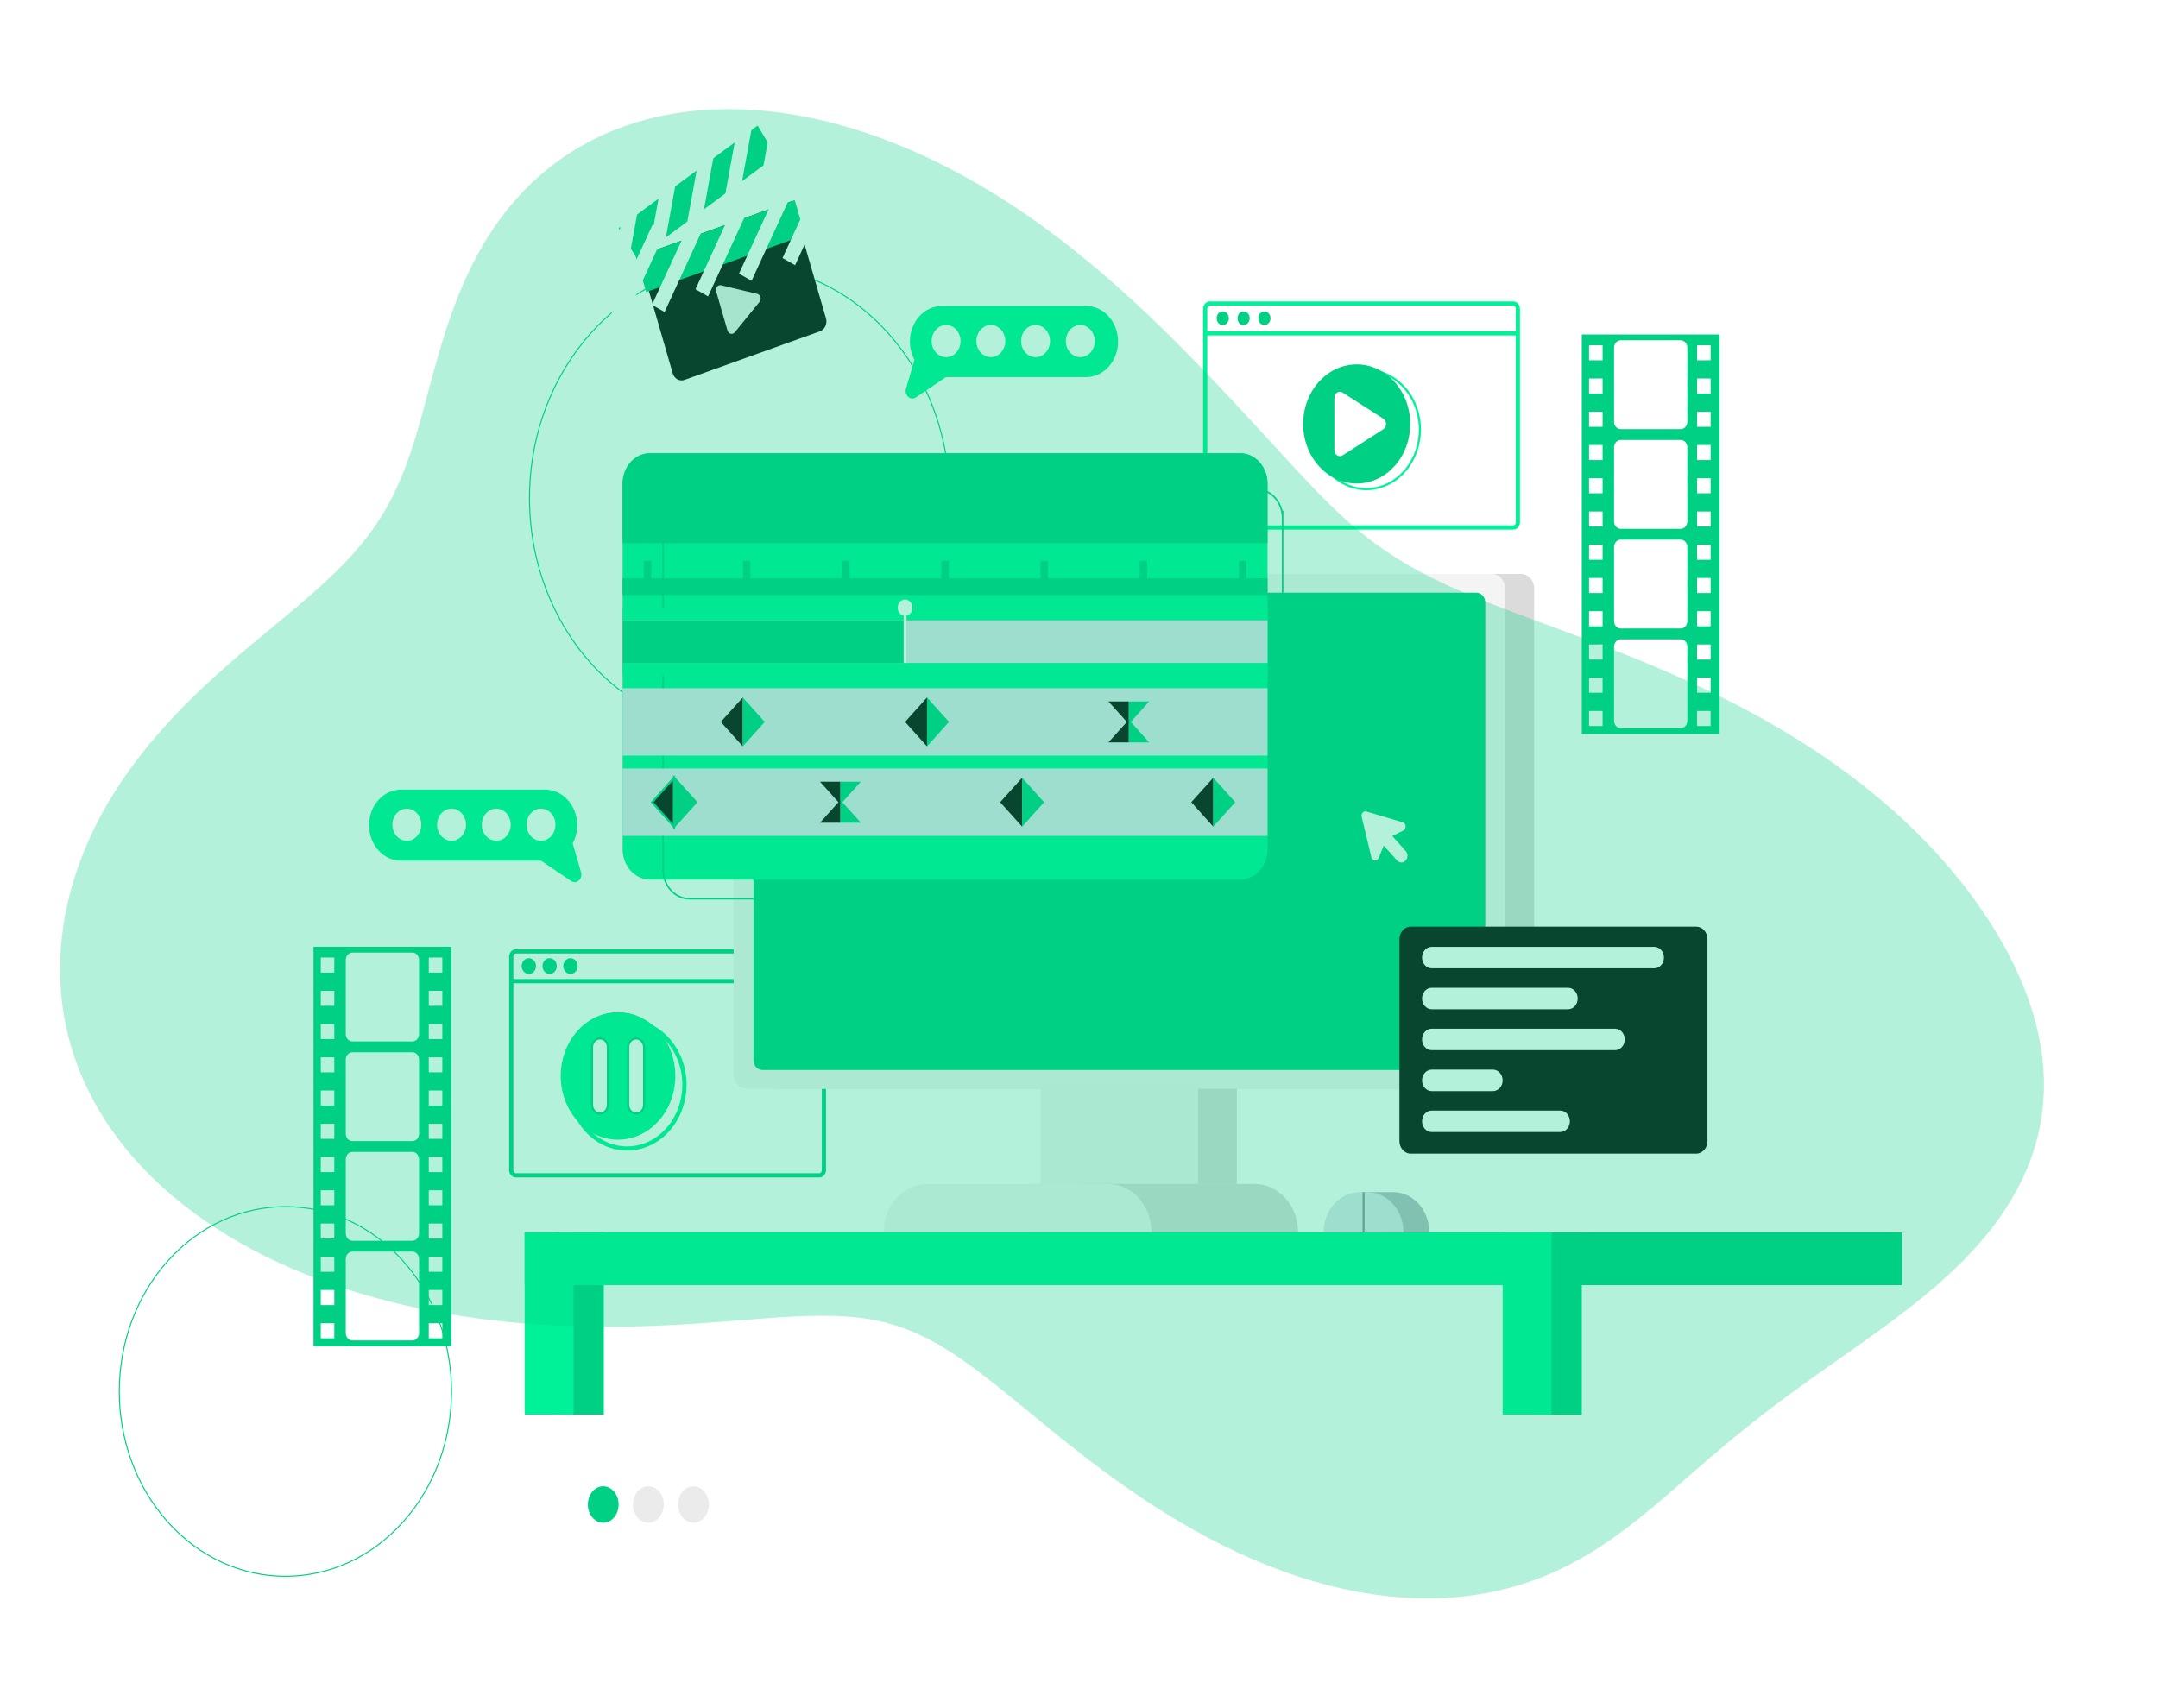 <svg width="1026" height="812" viewBox="0 0 1026 812" fill="none" xmlns="http://www.w3.org/2000/svg">
<ellipse cx="286.8" cy="715.423" rx="7.314" ry="8.681" fill="#00D084"/>
<ellipse cx="308.252" cy="715.423" rx="7.314" ry="8.681" fill="#EBEBEB"/>
<ellipse cx="329.706" cy="715.423" rx="7.314" ry="8.681" fill="#EBEBEB"/>
<g filter="url(#filter0_d_162_1458)">
<path d="M191.539 719.814C222.382 685.492 222.382 629.844 191.539 595.522C160.696 561.199 110.69 561.199 79.847 595.522C49.004 629.844 49.004 685.492 79.847 719.814C110.69 754.137 160.696 754.137 191.539 719.814Z" stroke="#00D084" stroke-width="0.5" stroke-miterlimit="10"/>
<path d="M351.586 343.994C406.724 343.994 451.422 294.254 451.422 232.895C451.422 171.537 406.724 121.796 351.586 121.796C296.448 121.796 251.749 171.537 251.749 232.895C251.749 294.254 296.448 343.994 351.586 343.994Z" stroke="#00D084" stroke-width="0.5" stroke-miterlimit="10"/>
<path d="M389.502 448.404H245.292C244.066 448.404 243.073 449.509 243.073 450.873V552.437C243.073 553.801 244.066 554.907 245.292 554.907H389.502C390.728 554.907 391.721 553.801 391.721 552.437V450.873C391.721 449.509 390.728 448.404 389.502 448.404Z" stroke="#00D084" stroke-width="2" stroke-linecap="round" stroke-linejoin="round"/>
<path d="M243.073 462.567H391.728" stroke="#00D084" stroke-width="2" stroke-linecap="round" stroke-linejoin="round"/>
<path d="M254.335 455.389C254.335 457.18 253.035 458.626 251.426 458.626C249.817 458.626 248.517 457.172 248.517 455.389C248.517 453.607 249.817 452.152 251.426 452.152C253.035 452.152 254.335 453.607 254.335 455.389Z" fill="#00D084" stroke="#00D084" stroke-miterlimit="10"/>
<path d="M261.323 458.626C262.93 458.626 264.232 457.177 264.232 455.389C264.232 453.602 262.93 452.152 261.323 452.152C259.717 452.152 258.415 453.602 258.415 455.389C258.415 457.177 259.717 458.626 261.323 458.626Z" fill="#00D084" stroke="#00D084" stroke-miterlimit="10"/>
<path d="M271.221 458.626C272.827 458.626 274.13 457.177 274.13 455.389C274.13 453.602 272.827 452.152 271.221 452.152C269.614 452.152 268.312 453.602 268.312 455.389C268.312 457.177 269.614 458.626 271.221 458.626Z" fill="#00D084" stroke="#00D084" stroke-miterlimit="10"/>
<path d="M719.429 140.339H575.219C573.994 140.339 573 141.445 573 142.809V244.373C573 245.737 573.994 246.843 575.219 246.843H719.429C720.655 246.843 721.649 245.737 721.649 244.373V142.809C721.649 141.445 720.655 140.339 719.429 140.339Z" stroke="#00F299" stroke-width="2" stroke-miterlimit="10"/>
<path d="M573 154.51H721.649" stroke="#00F299" stroke-width="2" stroke-miterlimit="10"/>
<path d="M581.346 150.57C582.952 150.57 584.255 149.121 584.255 147.333C584.255 145.545 582.952 144.096 581.346 144.096C579.739 144.096 578.437 145.545 578.437 147.333C578.437 149.121 579.739 150.57 581.346 150.57Z" fill="#00D084"/>
<path d="M591.243 150.57C592.85 150.57 594.152 149.121 594.152 147.333C594.152 145.545 592.85 144.096 591.243 144.096C589.637 144.096 588.334 145.545 588.334 147.333C588.334 149.121 589.637 150.57 591.243 150.57Z" fill="#00D084"/>
<path d="M604.057 147.333C604.057 149.123 602.757 150.57 601.148 150.57C599.539 150.57 598.239 149.115 598.239 147.333C598.239 145.551 599.539 144.096 601.148 144.096C602.757 144.096 604.057 145.551 604.057 147.333Z" fill="#00D084"/>
<path d="M360.2 55.695L294.135 104.466L302.826 119.046L368.891 70.275L360.2 55.695Z" fill="#00D084"/>
<path d="M304.549 88.922L297.96 87.438L288.864 137.458L295.453 138.942L304.549 88.922Z" fill="white"/>
<path d="M322.654 75.552L316.065 74.069L306.969 124.088L313.558 125.572L322.654 75.552Z" fill="white"/>
<path d="M340.773 62.184L334.184 60.7L325.088 110.72L331.677 112.204L340.773 62.184Z" fill="white"/>
<path d="M358.879 48.806L352.289 47.322L343.193 97.342L349.783 98.826L358.879 48.806Z" fill="white"/>
<path d="M376.998 35.438L370.409 33.954L361.313 83.974L367.902 85.458L376.998 35.438Z" fill="white"/>
<path d="M303.674 117.741L376.539 91.598L392.694 147.359C393.441 149.938 392.168 152.704 389.85 153.535L325.387 176.664C323.07 177.495 320.584 176.078 319.836 173.499L303.681 117.739L303.674 117.741Z" fill="#0C0C0C"/>
<path d="M377.844 91.132L302.389 118.204L307.214 134.856L382.669 107.784L377.844 91.132Z" fill="#00D084"/>
<path d="M316.19 106.374L310.207 102.962L289.294 148.381L295.277 151.792L316.19 106.374Z" fill="white"/>
<path d="M336.874 98.945L330.891 95.533L309.978 140.952L315.961 144.363L336.874 98.945Z" fill="white"/>
<path d="M357.561 91.531L351.578 88.119L330.665 133.538L336.649 136.949L357.561 91.531Z" fill="white"/>
<path d="M378.245 84.109L372.262 80.698L351.349 126.117L357.332 129.528L378.245 84.109Z" fill="white"/>
<path d="M398.933 76.687L392.95 73.276L372.037 118.695L378.02 122.106L398.933 76.687Z" fill="white"/>
<path d="M360.039 135.759C361.584 136.127 362.187 138.221 361.131 139.524L355.242 146.765L349.352 154.007C348.296 155.31 346.364 154.846 345.883 153.176L343.189 143.88L340.496 134.584C340.015 132.914 341.336 131.283 342.881 131.651L351.464 133.705L360.047 135.759H360.039Z" fill="#EDEDED"/>
<path d="M149.054 636.201H214.58V446.198H149.054V636.201ZM152.509 458.482V451.329H158.937V458.482H152.509ZM152.509 474.292V467.138H158.937V474.292H152.509ZM152.509 490.102V482.948H158.937V490.102H152.509ZM152.509 505.911V498.758H158.937V505.911H152.509ZM152.509 521.721V514.567H158.937V521.721H152.509ZM152.509 537.531V530.377H158.937V537.531H152.509ZM152.509 553.34V546.187H158.937V553.34H152.509ZM152.509 569.15V561.996H158.937V569.15H152.509ZM152.509 584.96V577.806H158.937V584.96H152.509ZM152.509 600.769V593.616H158.937V600.769H152.509ZM152.509 616.579V609.425H158.937V616.579H152.509ZM152.509 632.388V625.235H158.937V632.388H152.509ZM210.292 625.235V632.388H203.863V625.235H210.292ZM210.292 609.425V616.579H203.863V609.425H210.292ZM210.292 593.616V600.769H203.863V593.616H210.292ZM196.085 591.17C197.823 591.17 199.231 592.736 199.231 594.671V629.903C199.231 631.837 197.823 633.404 196.085 633.404H167.542C165.803 633.404 164.396 631.837 164.396 629.903V594.671C164.396 592.736 165.803 591.17 167.542 591.17H196.085ZM210.292 577.806V584.96H203.863V577.806H210.292ZM210.292 561.996V569.15H203.863V561.996H210.292ZM210.292 546.187V553.34H203.863V546.187H210.292ZM196.085 543.773C197.823 543.773 199.231 545.339 199.231 547.274V582.506C199.231 584.44 197.823 586.007 196.085 586.007H167.542C165.803 586.007 164.396 584.44 164.396 582.506V547.274C164.396 545.339 165.803 543.773 167.542 543.773H196.085ZM210.292 530.377V537.531H203.863V530.377H210.292ZM210.292 514.567V521.721H203.863V514.567H210.292ZM210.292 498.758V505.911H203.863V498.758H210.292ZM196.085 496.376C197.823 496.376 199.231 497.943 199.231 499.877V535.109C199.231 537.043 197.823 538.61 196.085 538.61H167.542C165.803 538.61 164.396 537.043 164.396 535.109V499.877C164.396 497.943 165.803 496.376 167.542 496.376H196.085ZM210.292 482.948V490.102H203.863V482.948H210.292ZM210.292 467.138V474.292H203.863V467.138H210.292ZM210.292 451.329V458.482H203.863V451.329H210.292ZM196.085 448.971C197.823 448.971 199.231 450.538 199.231 452.472V487.704C199.231 489.638 197.823 491.205 196.085 491.205H167.542C165.803 491.205 164.396 489.638 164.396 487.704V452.472C164.396 450.538 165.803 448.971 167.542 448.971H196.085Z" fill="#00D084"/>
<path d="M752.052 345.05H817.578V155.046H752.052V345.05ZM755.507 167.331V160.177H761.935V167.331H755.507ZM755.507 183.141V175.987H761.935V183.141H755.507ZM755.507 198.95V191.797H761.935V198.95H755.507ZM755.507 214.76V207.606H761.935V214.76H755.507ZM755.507 230.569V223.416H761.935V230.569H755.507ZM755.507 246.379V239.226H761.935V246.379H755.507ZM755.507 262.189V255.035H761.935V262.189H755.507ZM755.507 277.998V270.845H761.935V277.998H755.507ZM755.507 293.808V286.655H761.935V293.808H755.507ZM755.507 309.618V302.464H761.935V309.618H755.507ZM755.507 325.427V318.274H761.935V325.427H755.507ZM755.507 341.237V334.083H761.935V341.237H755.507ZM813.29 334.083V341.237H806.861V334.083H813.29ZM813.29 318.274V325.427H806.861V318.274H813.29ZM813.29 302.464V309.618H806.861V302.464H813.29ZM799.083 300.018C800.821 300.018 802.229 301.585 802.229 303.519V338.751C802.229 340.685 800.821 342.252 799.083 342.252H770.539C768.801 342.252 767.394 340.685 767.394 338.751V303.519C767.394 301.585 768.801 300.018 770.539 300.018H799.083ZM813.29 286.655V293.808H806.861V286.655H813.29ZM813.29 270.845V277.998H806.861V270.845H813.29ZM813.29 255.035V262.189H806.861V255.035H813.29ZM799.083 252.621C800.821 252.621 802.229 254.188 802.229 256.122V291.354C802.229 293.288 800.821 294.855 799.083 294.855H770.539C768.801 294.855 767.394 293.288 767.394 291.354V256.122C767.394 254.188 768.801 252.621 770.539 252.621H799.083ZM813.29 239.226V246.379H806.861V239.226H813.29ZM813.29 223.416V230.569H806.861V223.416H813.29ZM813.29 207.606V214.76H806.861V207.606H813.29ZM799.083 205.224C800.821 205.224 802.229 206.791 802.229 208.725V243.957C802.229 245.892 800.821 247.458 799.083 247.458H770.539C768.801 247.458 767.394 245.892 767.394 243.957V208.725C767.394 206.791 768.801 205.224 770.539 205.224H799.083ZM813.29 191.797V198.95H806.861V191.797H813.29ZM813.29 175.987V183.141H806.861V175.987H813.29ZM813.29 160.177V167.331H806.861V160.177H813.29ZM799.083 157.82C800.821 157.82 802.229 159.386 802.229 161.32V196.552C802.229 198.487 800.821 200.053 799.083 200.053H770.539C768.801 200.053 767.394 198.487 767.394 196.552V161.32C767.394 159.386 768.801 157.82 770.539 157.82H799.083Z" fill="#00D084"/>
<path d="M588.011 510.731H513.191V559.007H588.011V510.731Z" fill="#DCDBDB"/>
<path d="M723.128 268.927H368.888C365.417 268.927 362.604 272.058 362.604 275.92V506.743C362.604 510.605 365.417 513.736 368.888 513.736H723.128C726.599 513.736 729.413 510.605 729.413 506.743V275.92C729.413 272.058 726.599 268.927 723.128 268.927Z" fill="#DCDBDB"/>
<path d="M709.323 268.927H355.083C351.613 268.927 348.799 272.058 348.799 275.92V506.743C348.799 510.605 351.613 513.736 355.083 513.736H709.323C712.794 513.736 715.608 510.605 715.608 506.743V275.92C715.608 272.058 712.794 268.927 709.323 268.927Z" fill="#F4F4F5"/>
<path d="M705.409 500.164V282.49C705.409 280.34 703.843 278.598 701.911 278.598H362.489C360.557 278.598 358.991 280.34 358.991 282.49V500.164C358.991 502.314 360.557 504.057 362.489 504.057H701.911C703.843 504.057 705.409 502.314 705.409 500.164Z" fill="#00D084"/>
<path d="M705.409 500.164V282.49C705.409 280.34 703.843 278.598 701.911 278.598H362.489C360.557 278.598 358.991 280.34 358.991 282.49V500.164C358.991 502.314 360.557 504.057 362.489 504.057H701.911C703.843 504.057 705.409 502.314 705.409 500.164Z" stroke="#00D084" stroke-width="1.51" stroke-miterlimit="10"/>
<path d="M569.61 510.731H494.79V559.007H569.61V510.731Z" fill="#F2F2F3"/>
<path d="M617.179 581.994H489.841V559.007H596.522C607.928 559.007 617.179 569.302 617.179 581.994Z" fill="#DCDBDB"/>
<path d="M547.466 581.994H420.128C420.128 569.302 429.379 559.007 440.785 559.007H526.809C538.215 559.007 547.466 569.302 547.466 581.994Z" fill="#F4F4F5"/>
<path d="M589.62 211.515H309.022C301.835 211.515 296.008 217.999 296.008 225.997V399.784C296.008 407.782 301.835 414.267 309.022 414.267H589.62C596.808 414.267 602.635 407.782 602.635 399.784V225.997C602.635 217.999 596.808 211.515 589.62 211.515Z" fill="#00F299"/>
<path d="M609.81 242.511V409.447C609.81 417.136 604.215 423.362 597.305 423.362H327.769C320.859 423.362 315.264 417.136 315.264 409.447V242.511C315.264 234.822 320.859 228.595 327.769 228.595H597.313C604.222 228.595 609.817 234.822 609.817 242.511C609.817 242.511 609.817 234.822 609.817 242.511H609.81Z" stroke="#00D084" stroke-width="0.75" stroke-miterlimit="10"/>
<path d="M602.635 225.997V254.276H296.008V225.997C296.008 217.997 301.833 211.515 309.022 211.515H589.62C596.81 211.515 602.635 217.997 602.635 225.997Z" fill="#00D084"/>
<path d="M602.635 361.435H296.008V393.485H602.635V361.435Z" fill="#E0E4F0"/>
<path d="M602.635 323.253H296.008V355.304H602.635V323.253Z" fill="#E0E4F0"/>
<path d="M602.635 285.072H296.008V317.123H602.635V285.072Z" fill="#00F299"/>
<path d="M602.635 270.981H296.008V278.949H602.635V270.981Z" fill="#00D084"/>
<path d="M309.611 262.684H306.07V274.314H309.611V262.684Z" fill="#00D084"/>
<path d="M356.771 262.684H353.23V274.314H356.771V262.684Z" fill="#00D084"/>
<path d="M403.932 262.684H400.391V274.314H403.932V262.684Z" fill="#00D084"/>
<path d="M451.092 262.684H447.551V274.314H451.092V262.684Z" fill="#00D084"/>
<path d="M498.252 262.684H494.711V274.314H498.252V262.684Z" fill="#00D084"/>
<path d="M545.419 262.684H541.878V274.314H545.419V262.684Z" fill="#00D084"/>
<path d="M592.579 262.684H589.038V274.314H592.579V262.684Z" fill="#00D084"/>
<path d="M536.692 329.536H526.982L536.692 340.334V329.536Z" fill="#0C0C0C"/>
<path d="M546.396 329.536H536.692V340.334L546.396 329.536Z" fill="#00D084"/>
<path d="M536.692 349.03H526.982L536.692 338.232V349.03Z" fill="#0C0C0C"/>
<path d="M546.396 349.03H536.692V338.232L546.396 349.03Z" fill="#00D084"/>
<path d="M399.572 367.717H389.868L399.572 378.515V367.717Z" fill="#0C0C0C"/>
<path d="M409.282 367.717H399.572V378.515L409.282 367.717Z" fill="#00D084"/>
<path d="M399.572 387.211H389.868L399.572 376.413V387.211Z" fill="#0C0C0C"/>
<path d="M409.282 387.211H399.572V376.413L409.282 387.211Z" fill="#00D084"/>
<path d="M342.708 339.279L353.152 350.908V327.657L342.708 339.279Z" fill="#0C0C0C"/>
<path d="M353.152 327.657V350.908L363.602 339.279L353.152 327.657Z" fill="#00D084"/>
<path d="M430.306 339.279L440.749 350.908V327.657L430.306 339.279Z" fill="#0C0C0C"/>
<path d="M440.749 327.657V350.908L451.2 339.279L440.749 327.657Z" fill="#00D084"/>
<path d="M310.042 377.46L320.486 389.089V365.839L310.042 377.46Z" fill="#0C0C0C" stroke="#00D084" stroke-miterlimit="10"/>
<path d="M320.485 365.839V389.089L330.936 377.46L320.485 365.839Z" fill="#00D084" stroke="#00D084" stroke-miterlimit="10"/>
<path d="M475.519 377.46L485.963 389.089V365.839L475.519 377.46Z" fill="#0C0C0C"/>
<path d="M485.963 365.839V389.089L496.406 377.46L485.963 365.839Z" fill="#00D084"/>
<path d="M566.392 377.46L576.835 389.089V365.839L566.392 377.46Z" fill="#0C0C0C"/>
<path d="M576.835 365.839V389.089L587.279 377.46L576.835 365.839Z" fill="#00D084"/>
<path d="M602.635 290.963H296.008V311.232H602.635V290.963Z" fill="#E0E4F0"/>
<path d="M430.306 290.963H296.008V311.232H430.306V290.963Z" fill="#00D084"/>
<path d="M433.811 284.952C433.811 282.794 432.238 281.052 430.306 281.052C428.374 281.052 426.801 282.802 426.801 284.952C426.801 286.846 428.022 288.429 429.63 288.781V311.232H430.981V288.781C432.597 288.429 433.811 286.854 433.811 284.952Z" fill="white"/>
<path d="M657.916 227.046C671.207 221.947 678.267 205.825 673.685 191.035C669.104 176.245 654.615 168.388 641.325 173.486C628.034 178.585 620.974 194.708 625.555 209.498C630.137 224.288 644.625 232.144 657.916 227.046Z" stroke="#00F299" stroke-miterlimit="10"/>
<path d="M645.026 225.926C659.084 225.926 670.481 213.243 670.481 197.599C670.481 181.955 659.084 169.273 645.026 169.273C630.968 169.273 619.571 181.955 619.571 197.599C619.571 213.243 630.968 225.926 645.026 225.926Z" fill="#00D084"/>
<path d="M657.674 195.082C659.413 196.201 659.413 198.99 657.674 200.109L648.007 206.319L638.339 212.53C636.601 213.649 634.425 212.25 634.425 210.02V185.179C634.425 182.949 636.601 181.55 638.339 182.669L648.007 188.879L657.674 195.09V195.082Z" fill="white"/>
<path d="M324.693 518.725C328.127 502.423 319.034 486.111 304.385 482.291C289.736 478.47 275.078 488.588 271.645 504.89C268.211 521.191 277.304 537.504 291.953 541.324C306.602 545.145 321.26 535.027 324.693 518.725Z" stroke="#00F299" stroke-width="2" stroke-miterlimit="10"/>
<path d="M320.339 514.626C323.818 498.337 314.772 481.993 300.134 478.121C285.496 474.249 270.809 484.316 267.33 500.606C263.85 516.895 272.897 533.239 287.535 537.111C302.173 540.982 316.86 530.916 320.339 514.626Z" fill="#00F299"/>
<path d="M285.241 489.798C287.331 489.798 289.033 491.684 289.033 494.018V521.281C289.033 523.607 287.338 525.502 285.241 525.502C283.151 525.502 281.449 523.615 281.449 521.281V494.018C281.449 491.692 283.144 489.798 285.241 489.798Z" fill="white" stroke="#00D084" stroke-miterlimit="10"/>
<path d="M302.443 489.798C304.533 489.798 306.236 491.684 306.236 494.018V521.281C306.236 523.607 304.541 525.502 302.443 525.502C300.353 525.502 298.651 523.615 298.651 521.281V494.018C298.651 491.692 300.346 489.798 302.443 489.798Z" fill="white" stroke="#00D084" stroke-miterlimit="10"/>
<path d="M287.072 581.994H263.808V668.683H287.072V581.994Z" fill="#00D084"/>
<path d="M904.227 581.994H658.945V607.083H904.227V581.994Z" fill="#00D084"/>
<path d="M738.57 581.994H249.436V607.083H738.57V581.994Z" fill="#00F299"/>
<path d="M272.7 581.994H249.436V668.683H272.7V581.994Z" fill="#00F299"/>
<path d="M752.052 581.994H728.788V668.683H752.052V581.994Z" fill="#00D084"/>
<path d="M737.68 581.994H714.416V668.683H737.68V581.994Z" fill="#00F299"/>
<path d="M662.357 562.868H651.404C641.909 562.868 636.953 571.428 636.953 581.994H679.545C679.545 571.428 671.852 562.868 662.357 562.868Z" fill="#B7BBC4"/>
<path d="M650.089 562.868H646.505C637.01 562.868 629.318 571.428 629.318 581.994H667.277C667.277 571.428 659.585 562.868 650.089 562.868Z" fill="#E0E4F0"/>
<path d="M648.761 562.868H647.827V581.994H648.761V562.868Z" fill="#8A8D94"/>
<path d="M806.438 436.638H670.703C667.744 436.638 665.345 439.308 665.345 442.601V538.618C665.345 541.911 667.744 544.58 670.703 544.58H806.438C809.397 544.58 811.796 541.911 811.796 538.618V442.601C811.796 439.308 809.397 436.638 806.438 436.638Z" fill="#0C0C0C"/>
<path d="M786.52 456.452H680.687C678.151 456.452 676.097 454.166 676.097 451.345C676.097 448.523 678.151 446.238 680.687 446.238H786.52C789.056 446.238 791.11 448.523 791.11 451.345C791.11 454.166 789.056 456.452 786.52 456.452Z" fill="white"/>
<path d="M745.516 475.922H680.687C678.151 475.922 676.097 473.637 676.097 470.815C676.097 467.994 678.151 465.708 680.687 465.708H745.516C748.051 465.708 750.105 467.994 750.105 470.815C750.105 473.637 748.051 475.922 745.516 475.922Z" fill="white"/>
<path d="M767.882 495.385H680.687C678.151 495.385 676.097 493.099 676.097 490.278C676.097 487.456 678.151 485.17 680.687 485.17H767.882C770.417 485.17 772.471 487.456 772.471 490.278C772.471 493.099 770.417 495.385 767.882 495.385Z" fill="white"/>
<path d="M709.826 514.847H680.687C678.151 514.847 676.097 512.561 676.097 509.74C676.097 506.919 678.151 504.633 680.687 504.633H709.826C712.361 504.633 714.415 506.919 714.415 509.74C714.415 512.561 712.361 514.847 709.826 514.847Z" fill="white"/>
<path d="M741.788 534.31H680.687C678.151 534.31 676.097 532.024 676.097 529.202C676.097 526.381 678.151 524.095 680.687 524.095H741.788C744.323 524.095 746.377 526.381 746.377 529.202C746.377 532.024 744.323 534.31 741.788 534.31Z" fill="white"/>
<path d="M652.007 403.612L649.953 395.084L647.389 384.43C647.015 382.887 648.287 381.472 649.673 381.888L659.247 384.741L666.911 387.027C668.606 387.531 668.793 390.12 667.198 390.928L661.962 393.573L668.319 400.647C669.446 401.902 669.446 403.932 668.319 405.187C667.191 406.442 665.367 406.442 664.239 405.187L657.882 398.113L655.505 403.94C654.78 405.714 652.452 405.499 652 403.62L652.007 403.612Z" fill="white"/>
<path d="M516.38 141.506H447.795C439.406 141.506 432.604 149.075 432.604 158.411C432.604 161.576 433.401 164.525 434.759 167.051L430.758 180.846C429.846 183.996 432.941 186.713 435.477 184.987L449.727 175.316H516.38C524.769 175.316 531.571 167.746 531.571 158.411C531.571 149.075 524.769 141.506 516.38 141.506Z" fill="#00F299"/>
<path d="M449.813 165.844C453.609 165.844 456.687 162.42 456.687 158.195C456.687 153.971 453.609 150.546 449.813 150.546C446.017 150.546 442.939 153.971 442.939 158.195C442.939 162.42 446.017 165.844 449.813 165.844Z" fill="white"/>
<path d="M471.08 165.844C474.877 165.844 477.954 162.42 477.954 158.195C477.954 153.971 474.877 150.546 471.08 150.546C467.284 150.546 464.207 153.971 464.207 158.195C464.207 162.42 467.284 165.844 471.08 165.844Z" fill="white"/>
<path d="M499.221 158.195C499.221 162.415 496.147 165.844 492.348 165.844C488.548 165.844 485.474 162.423 485.474 158.195C485.474 153.967 488.548 150.546 492.348 150.546C496.147 150.546 499.221 153.967 499.221 158.195Z" fill="white"/>
<path d="M513.615 165.844C517.411 165.844 520.489 162.42 520.489 158.195C520.489 153.971 517.411 150.546 513.615 150.546C509.819 150.546 506.741 153.971 506.741 158.195C506.741 162.42 509.819 165.844 513.615 165.844Z" fill="white"/>
<path d="M190.648 371.481H259.233C267.623 371.481 274.424 379.051 274.424 388.386C274.424 391.551 273.627 394.501 272.27 397.026L276.27 410.822C277.182 413.971 274.087 416.688 271.551 414.962L257.301 405.291H190.648C182.259 405.291 175.457 397.722 175.457 388.386C175.457 379.051 182.259 371.481 190.648 371.481Z" fill="#00F299"/>
<path d="M250.342 388.17C250.342 392.39 253.416 395.819 257.215 395.819C261.015 395.819 264.089 392.398 264.089 388.17C264.089 383.942 261.015 380.521 257.215 380.521C253.416 380.521 250.342 383.942 250.342 388.17Z" fill="white"/>
<path d="M229.074 388.17C229.074 392.39 232.148 395.819 235.948 395.819C239.747 395.819 242.821 392.398 242.821 388.17C242.821 383.942 239.747 380.521 235.948 380.521C232.148 380.521 229.074 383.942 229.074 388.17Z" fill="white"/>
<path d="M207.807 388.17C207.807 392.39 210.881 395.819 214.681 395.819C218.48 395.819 221.554 392.398 221.554 388.17C221.554 383.942 218.48 380.521 214.681 380.521C210.881 380.521 207.807 383.942 207.807 388.17Z" fill="white"/>
<path d="M186.54 388.17C186.54 392.39 189.614 395.819 193.413 395.819C197.213 395.819 200.287 392.398 200.287 388.17C200.287 383.942 197.213 380.521 193.413 380.521C189.614 380.521 186.54 383.942 186.54 388.17Z" fill="white"/>
</g>
<path fill-rule="evenodd" clip-rule="evenodd" d="M521.458 127.812L526.121 131.798L530.673 135.784L535.117 139.763L539.454 143.729L543.687 147.676L547.82 151.6L551.855 155.496L555.796 159.36L559.647 163.189L563.41 166.98L567.09 170.73L570.691 174.437L574.215 178.099L577.666 181.715L581.048 185.286L584.365 188.809L587.618 192.286L590.812 195.716L593.95 199.101L597.034 202.439L600.068 205.732L603.054 208.98L605.996 212.183L608.898 215.341L611.763 218.454L614.595 221.522L617.398 224.542L620.178 227.513L622.941 230.434L625.693 233.302L628.44 236.114L631.191 238.869L633.952 241.564L636.73 244.199L639.533 246.772L642.368 249.284L645.241 251.734L648.16 254.123L651.132 256.451L654.163 258.72L657.26 260.931L660.429 263.087L663.676 265.19L667.007 267.242L670.427 269.248L673.941 271.21L677.553 273.133L681.268 275.02L685.089 276.876L689.019 278.707L693.061 280.516L697.216 282.309L701.486 284.092L705.873 285.87L710.375 287.649L714.992 289.435L719.724 291.234L724.569 293.051L729.525 294.894L734.588 296.767L739.756 298.676L745.024 300.628L750.387 302.628L755.841 304.682L761.379 306.795L766.996 308.973L772.684 311.22L778.437 313.54L784.247 315.94L790.106 318.422L796.005 320.991L801.936 323.649L807.891 326.402L813.86 329.25L819.833 332.196L825.802 335.244L831.758 338.393L837.69 341.646L843.59 345.004L849.448 348.467L855.255 352.035L861.001 355.709L866.678 359.487L872.277 363.369L877.788 367.353L883.205 371.439L888.518 375.624L893.722 379.907L898.81 384.284L903.776 388.753L908.615 393.312L913.321 397.958L917.891 402.687L922.319 407.496L926.601 412.383L930.733 417.343L934.708 422.373L938.524 427.47L942.173 432.629L945.65 437.848L948.949 443.12L952.063 448.443L954.983 453.81L957.7 459.218L960.205 464.66L962.488 470.13L964.539 475.622L966.349 481.129L967.91 486.645L969.215 492.161L970.257 497.672L971.032 503.169L971.535 508.646L971.764 514.095L971.715 519.509L971.388 524.88L970.783 530.202L969.902 535.468L968.748 540.673L967.325 545.809L965.637 550.872L963.691 555.856L961.494 560.758L959.055 565.572L956.382 570.297L953.487 574.928L950.38 579.465L947.074 583.906L943.58 588.25L939.913 592.498L936.086 596.65L932.113 600.708L928.008 604.675L923.786 608.553L919.462 612.346L915.05 616.058L910.564 619.695L906.019 623.261L901.427 626.762L896.802 630.205L892.156 633.596L887.501 636.942L882.847 640.249L878.205 643.526L873.582 646.779L868.988 650.014L864.428 653.24L859.908 656.462L855.432 659.687L851.003 662.92L846.623 666.168L842.293 669.433L838.012 672.722L833.778 676.036L829.587 679.379L825.437 682.752L821.321 686.156L817.234 689.59L813.168 693.053L809.116 696.544L805.069 700.058L801.017 703.591L796.949 707.136L792.853 710.684L788.714 714.224L784.52 717.745L780.257 721.232L775.911 724.671L771.47 728.047L766.919 731.342L762.249 734.54L757.448 737.623L752.507 740.572L747.419 743.372L742.177 746.003L736.778 748.45L731.218 750.697L725.498 752.73L719.619 754.535L713.585 756.101L707.401 757.42L701.074 758.481L694.612 759.279L688.023 759.807L681.317 760.059L674.506 760.033L667.6 759.727L660.612 759.138L653.556 758.269L646.445 757.12L639.292 755.696L632.112 754.002L624.919 752.044L617.729 749.83L610.555 747.37L603.411 744.674L596.313 741.754L589.273 738.624L582.304 735.298L575.418 731.792L568.628 728.122L561.944 724.304L555.375 720.359L548.931 716.303L542.618 712.156L536.444 707.938L530.413 703.669L524.53 699.368L518.796 695.056L513.214 690.751L507.783 686.474L502.502 682.244L497.369 678.078L492.379 673.995L487.528 670.012L482.809 666.144L478.215 662.407L473.738 658.814L469.368 655.378L465.095 652.11L460.909 649.019L456.798 646.114L452.75 643.403L448.753 640.889L444.794 638.576L440.861 636.468L436.94 634.563L433.02 632.861L429.088 631.359L425.133 630.053L421.142 628.936L417.105 628.002L413.013 627.241L408.856 626.644L404.626 626.199L400.315 625.895L395.919 625.718L391.431 625.655L386.846 625.695L382.16 625.826L377.371 626.034L372.475 626.308L367.471 626.637L362.358 627.007L357.134 627.408L351.801 627.829L346.359 628.258L340.809 628.684L335.154 629.098L329.396 629.489L323.538 629.847L317.583 630.165L311.535 630.435L305.396 630.648L299.171 630.798L292.863 630.881L286.474 630.89L280.009 630.82L273.473 630.666L266.869 630.422L260.204 630.084L253.484 629.647L246.714 629.104L239.902 628.453L233.054 627.687L226.178 626.803L219.283 625.796L212.376 624.662L205.467 623.399L198.564 622.001L191.677 620.467L184.815 618.793L177.988 616.978L171.207 615.019L164.481 612.916L157.821 610.666L151.236 608.27L144.738 605.727L138.336 603.037L132.04 600.202L125.861 597.222L119.808 594.098L113.891 590.834L108.119 587.431L102.501 583.893L97.046 580.222L91.762 576.422L86.657 572.498L81.739 568.454L77.013 564.295L72.486 560.025L68.165 555.65L64.055 551.176L60.16 546.609L56.484 541.953L53.032 537.217L49.806 532.405L46.808 527.525L44.04 522.583L41.503 517.585L39.197 512.539L37.123 507.45L35.28 502.326L33.666 497.173L32.279 491.996L31.117 486.804L30.176 481.601L29.454 476.394L28.945 471.189L28.646 465.991L28.55 460.807L28.654 455.64L28.95 450.495L29.435 445.379L30.103 440.294L30.949 435.244L31.968 430.235L33.156 425.269L34.507 420.349L36.017 415.48L37.682 410.663L39.496 405.902L41.454 401.2L43.552 396.558L45.785 391.979L48.147 387.466L50.634 383.02L53.238 378.642L55.955 374.334L58.778 370.098L61.702 365.934L64.719 361.843L67.823 357.826L71.007 353.882L74.266 350.012L77.591 346.216L80.977 342.492L84.417 338.841L87.903 335.261L91.43 331.751L94.989 328.31L98.574 324.935L102.178 321.625L105.794 318.378L109.415 315.19L113.032 312.059L116.641 308.982L120.232 305.955L123.801 302.974L127.338 300.036L130.839 297.136L134.295 294.269L137.702 291.432L141.052 288.618L144.339 285.823L147.559 283.041L150.704 280.266L153.772 277.493L156.757 274.716L159.654 271.929L162.461 269.126L165.174 266.301L167.791 263.447L170.31 260.558L172.729 257.63L175.048 254.655L177.267 251.627L179.386 248.543L181.407 245.395L183.331 242.18L185.162 238.892L186.903 235.527L188.559 232.082L190.134 228.553L191.634 224.937L193.065 221.232L194.436 217.437L195.752 213.55L197.024 209.57L198.26 205.499L199.469 201.337L200.662 197.086L201.848 192.749L203.04 188.329L204.248 183.831L205.483 179.259L206.758 174.618L208.084 169.917L209.473 165.163L210.938 160.363L212.49 155.528L214.142 150.667L215.905 145.791L217.79 140.912L219.807 136.041L221.967 131.191L224.279 126.375L226.752 121.605L229.394 116.896L232.21 112.259L235.209 107.71L238.393 103.261L241.767 98.925L245.334 94.716L249.095 90.647L253.052 86.728L257.203 82.972L261.546 79.389L266.08 75.991L270.8 72.787L275.702 69.785L280.781 66.996L286.03 64.425L291.443 62.081L297.011 59.969L302.726 58.095L308.58 56.462L314.562 55.075L320.663 53.935L326.871 53.045L333.177 52.405L339.568 52.015L346.033 51.874L352.562 51.98L359.142 52.331L365.761 52.922L372.409 53.75L379.073 54.809L385.743 56.094L392.407 57.597L399.055 59.313L405.678 61.232L412.263 63.347L418.804 65.65L425.29 68.13L431.713 70.779L438.065 73.586L444.34 76.543L450.53 79.637L456.63 82.859L462.634 86.199L468.537 89.646L474.336 93.189L480.027 96.82L485.607 100.526L491.075 104.299L496.428 108.128L501.665 112.005L506.786 115.92L511.792 119.865L516.682 123.832L521.458 127.812Z" fill="#00D084" fill-opacity="0.3"/>
<defs>
<filter id="filter0_d_162_1458" x="52.478" y="33.954" width="855.748" height="719.865" filterUnits="userSpaceOnUse" color-interpolation-filters="sRGB">
<feFlood flood-opacity="0" result="BackgroundImageFix"/>
<feColorMatrix in="SourceAlpha" type="matrix" values="0 0 0 0 0 0 0 0 0 0 0 0 0 0 0 0 0 0 127 0" result="hardAlpha"/>
<feOffset dy="4"/>
<feGaussianBlur stdDeviation="2"/>
<feComposite in2="hardAlpha" operator="out"/>
<feColorMatrix type="matrix" values="0 0 0 0 0 0 0 0 0 0 0 0 0 0 0 0 0 0 0.25 0"/>
<feBlend mode="normal" in2="BackgroundImageFix" result="effect1_dropShadow_162_1458"/>
<feBlend mode="normal" in="SourceGraphic" in2="effect1_dropShadow_162_1458" result="shape"/>
</filter>
</defs>
</svg>
